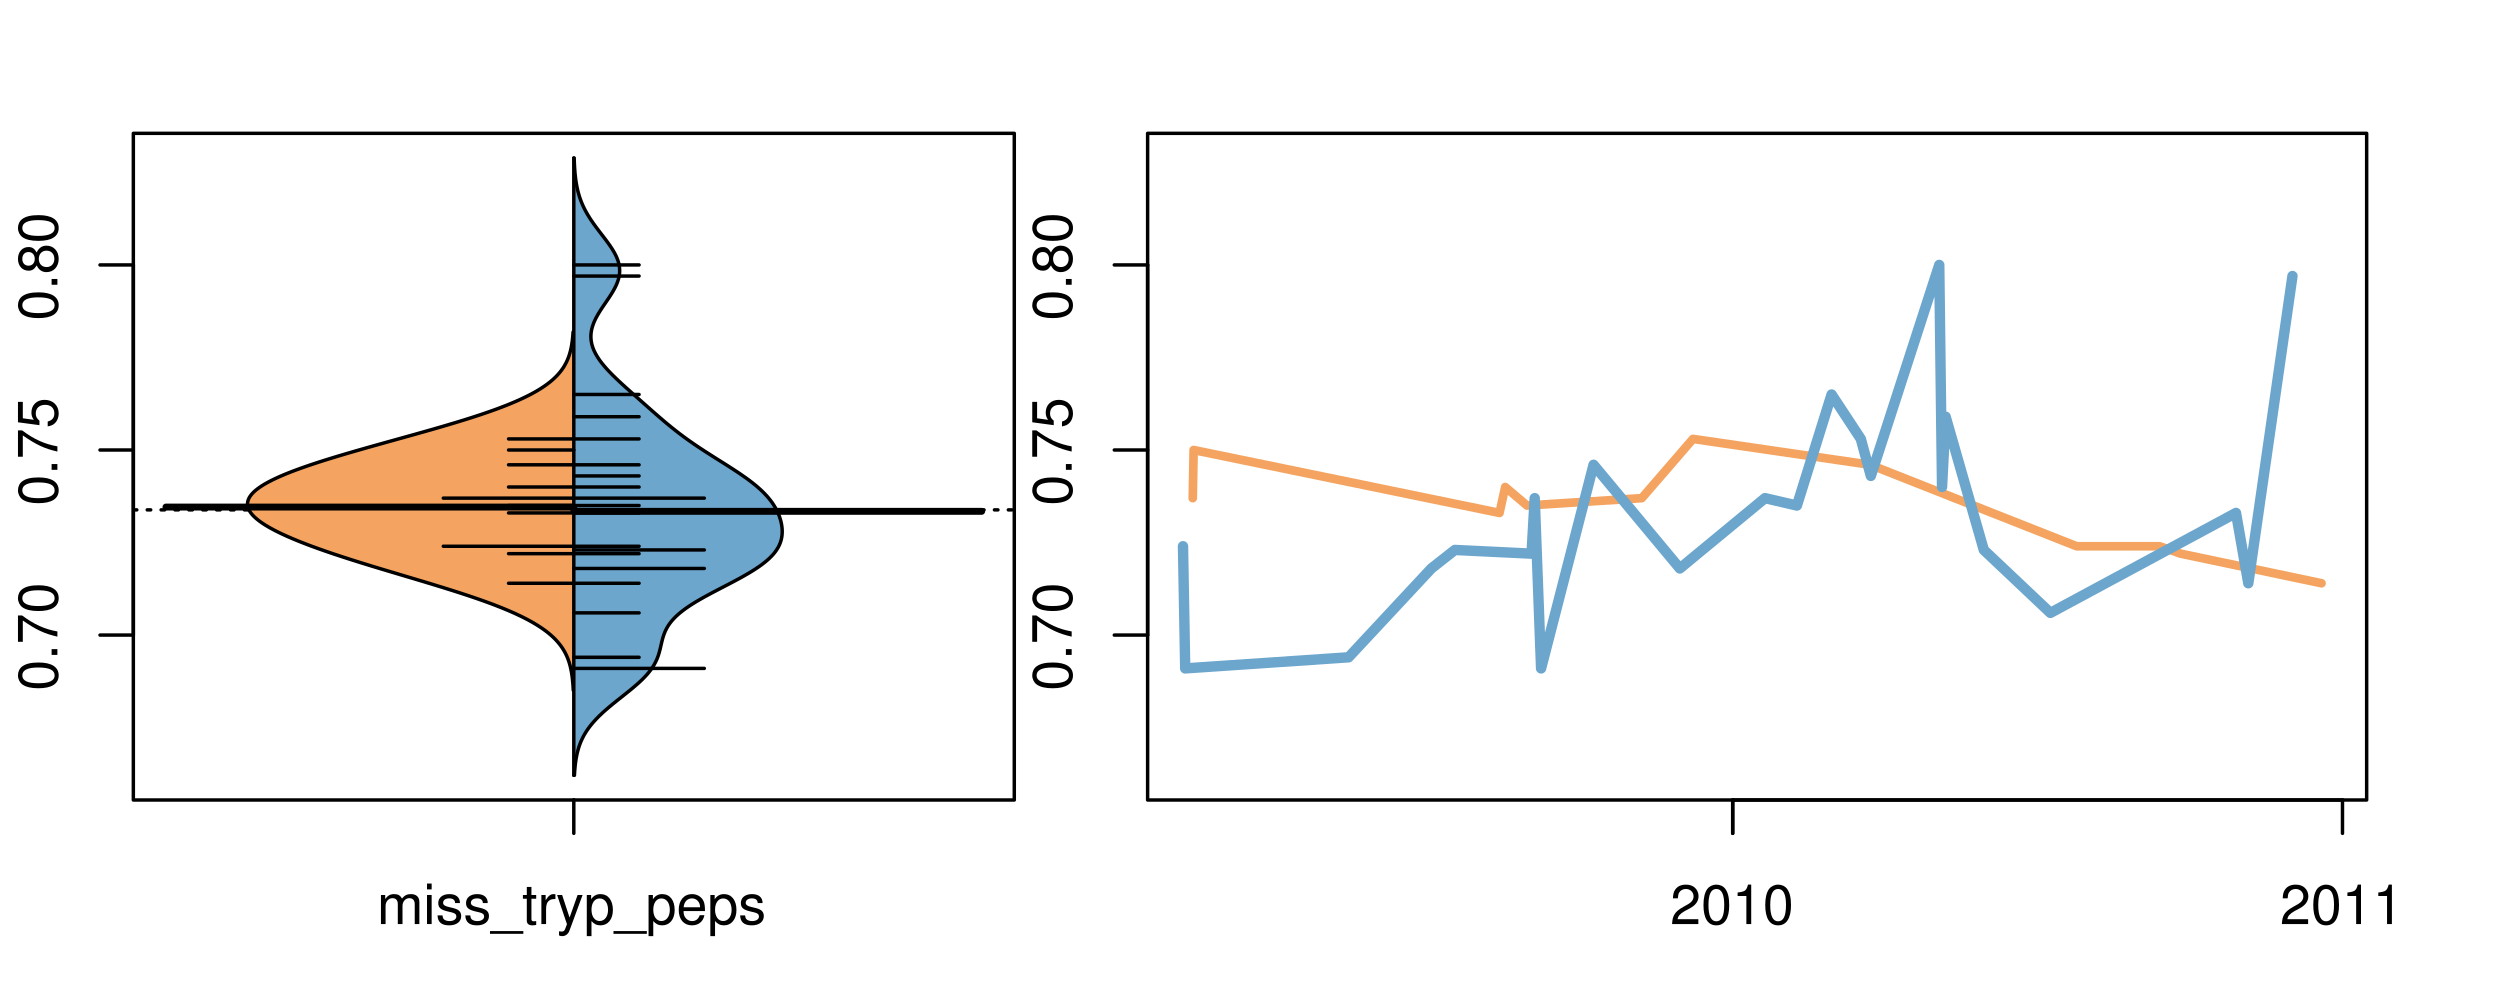 <?xml version="1.0" encoding="UTF-8"?>
<svg xmlns="http://www.w3.org/2000/svg" xmlns:xlink="http://www.w3.org/1999/xlink" width="540pt" height="216pt" viewBox="0 0 540 216" version="1.1">
<defs>
<g>
<symbol overflow="visible" id="glyph0-0">
<path style="stroke:none;" d="M -8.516 -3.297 C -8.516 -2.516 -8.156 -1.781 -7.578 -1.344 C -6.828 -0.797 -5.688 -0.516 -4.109 -0.516 C -1.25 -0.516 0.281 -1.469 0.281 -3.297 C 0.281 -5.094 -1.25 -6.078 -4.047 -6.078 C -5.703 -6.078 -6.797 -5.812 -7.578 -5.25 C -8.172 -4.812 -8.516 -4.109 -8.516 -3.297 Z M -7.578 -3.297 C -7.578 -4.438 -6.422 -5 -4.141 -5 C -1.734 -5 -0.594 -4.453 -0.594 -3.281 C -0.594 -2.156 -1.781 -1.594 -4.109 -1.594 C -6.438 -1.594 -7.578 -2.156 -7.578 -3.297 Z M -7.578 -3.297 "/>
</symbol>
<symbol overflow="visible" id="glyph0-1">
<path style="stroke:none;" d="M -1.25 -2.297 L -1.25 -1.047 L 0 -1.047 L 0 -2.297 Z M -1.25 -2.297 "/>
</symbol>
<symbol overflow="visible" id="glyph0-2">
<path style="stroke:none;" d="M -8.516 -6.234 L -8.516 -0.547 L -7.469 -0.547 L -7.469 -5.141 C -4.578 -3.125 -2.797 -2.297 0 -1.656 L 0 -2.781 C -2.719 -3.25 -5.062 -4.312 -7.625 -6.234 Z M -8.516 -6.234 "/>
</symbol>
<symbol overflow="visible" id="glyph0-3">
<path style="stroke:none;" d="M -8.516 -5.719 L -8.516 -1.312 L -3.875 -0.688 L -3.875 -1.656 C -4.469 -2.141 -4.672 -2.562 -4.672 -3.219 C -4.672 -4.359 -3.891 -5.078 -2.625 -5.078 C -1.406 -5.078 -0.656 -4.375 -0.656 -3.219 C -0.656 -2.297 -1.125 -1.734 -2.094 -1.469 L -2.094 -0.422 C -1.391 -0.562 -1.062 -0.688 -0.75 -0.938 C -0.094 -1.422 0.281 -2.281 0.281 -3.234 C 0.281 -4.953 -0.969 -6.156 -2.766 -6.156 C -4.453 -6.156 -5.609 -5.047 -5.609 -3.406 C -5.609 -2.812 -5.453 -2.328 -5.094 -1.844 L -7.469 -2.172 L -7.469 -5.719 Z M -8.516 -5.719 "/>
</symbol>
<symbol overflow="visible" id="glyph0-4">
<path style="stroke:none;" d="M -4.469 -4.688 C -5 -5.562 -5.438 -5.859 -6.234 -5.859 C -7.578 -5.859 -8.516 -4.812 -8.516 -3.297 C -8.516 -1.797 -7.578 -0.75 -6.234 -0.75 C -5.453 -0.75 -5.016 -1.031 -4.469 -1.891 C -4.016 -0.922 -3.297 -0.438 -2.359 -0.438 C -0.797 -0.438 0.281 -1.625 0.281 -3.297 C 0.281 -4.984 -0.797 -6.156 -2.359 -6.156 C -3.297 -6.156 -4.016 -5.672 -4.469 -4.688 Z M -7.578 -3.297 C -7.578 -4.203 -7.047 -4.781 -6.219 -4.781 C -5.422 -4.781 -4.891 -4.188 -4.891 -3.297 C -4.891 -2.406 -5.422 -1.828 -6.234 -1.828 C -7.047 -1.828 -7.578 -2.406 -7.578 -3.297 Z M -4.016 -3.297 C -4.016 -4.359 -3.344 -5.078 -2.344 -5.078 C -1.328 -5.078 -0.656 -4.359 -0.656 -3.281 C -0.656 -2.25 -1.344 -1.531 -2.344 -1.531 C -3.344 -1.531 -4.016 -2.25 -4.016 -3.297 Z M -4.016 -3.297 "/>
</symbol>
<symbol overflow="visible" id="glyph0-5">
<path style="stroke:none;" d="M -8.75 -5.938 L -8.75 -4.938 L -5.5 -4.938 C -6.125 -4.531 -6.469 -3.859 -6.469 -3.016 C -6.469 -1.375 -5.156 -0.312 -3.156 -0.312 C -1.031 -0.312 0.281 -1.359 0.281 -3.047 C 0.281 -3.906 -0.047 -4.516 -0.828 -5.047 L 0 -5.047 L 0 -5.938 Z M -5.531 -3.188 C -5.531 -4.266 -4.578 -4.938 -3.078 -4.938 C -1.625 -4.938 -0.656 -4.25 -0.656 -3.188 C -0.656 -2.094 -1.625 -1.359 -3.094 -1.359 C -4.562 -1.359 -5.531 -2.094 -5.531 -3.188 Z M -5.531 -3.188 "/>
</symbol>
<symbol overflow="visible" id="glyph0-6">
<path style="stroke:none;" d="M -6.281 -3.094 L -6.281 -2.047 L -7.266 -2.047 C -7.688 -2.047 -7.906 -2.297 -7.906 -2.75 C -7.906 -2.828 -7.906 -2.875 -7.891 -3.094 L -8.719 -3.094 C -8.766 -2.875 -8.781 -2.734 -8.781 -2.531 C -8.781 -1.609 -8.25 -1.062 -7.359 -1.062 L -6.281 -1.062 L -6.281 -0.219 L -5.469 -0.219 L -5.469 -1.062 L 0 -1.062 L 0 -2.047 L -5.469 -2.047 L -5.469 -3.094 Z M -6.281 -3.094 "/>
</symbol>
<symbol overflow="visible" id="glyph0-7">
<path style="stroke:none;" d="M 1.516 -6.938 L 1.516 0.266 L 2.109 0.266 L 2.109 -6.938 Z M 1.516 -6.938 "/>
</symbol>
<symbol overflow="visible" id="glyph0-8">
<path style="stroke:none;" d="M -6.469 -3.266 C -6.469 -1.5 -5.203 -0.438 -3.094 -0.438 C -0.984 -0.438 0.281 -1.484 0.281 -3.281 C 0.281 -5.047 -0.984 -6.125 -3.047 -6.125 C -5.219 -6.125 -6.469 -5.078 -6.469 -3.266 Z M -5.547 -3.281 C -5.547 -4.406 -4.625 -5.078 -3.062 -5.078 C -1.578 -5.078 -0.641 -4.375 -0.641 -3.281 C -0.641 -2.156 -1.578 -1.469 -3.094 -1.469 C -4.609 -1.469 -5.547 -2.156 -5.547 -3.281 Z M -5.547 -3.281 "/>
</symbol>
<symbol overflow="visible" id="glyph0-9">
<path style="stroke:none;" d="M -8.75 -1.828 L -8.75 -0.812 L 0 -0.812 L 0 -1.828 Z M -8.75 -1.828 "/>
</symbol>
<symbol overflow="visible" id="glyph0-10">
<path style="stroke:none;" d="M 0 -3.422 L -6.281 -5.828 L -6.281 -4.703 L -1.188 -2.922 L -6.281 -1.25 L -6.281 -0.125 L 0 -2.328 Z M 0 -3.422 "/>
</symbol>
<symbol overflow="visible" id="glyph0-11">
<path style="stroke:none;" d="M -0.594 -6.422 C -0.562 -6.312 -0.562 -6.266 -0.562 -6.203 C -0.562 -5.859 -0.75 -5.656 -1.062 -5.656 L -4.75 -5.656 C -5.875 -5.656 -6.469 -4.844 -6.469 -3.297 C -6.469 -2.391 -6.203 -1.625 -5.734 -1.219 C -5.406 -0.922 -5.047 -0.797 -4.422 -0.781 L -4.422 -1.781 C -5.203 -1.875 -5.547 -2.328 -5.547 -3.266 C -5.547 -4.156 -5.203 -4.672 -4.609 -4.672 L -4.344 -4.672 C -3.922 -4.672 -3.75 -4.422 -3.641 -3.625 C -3.469 -2.203 -3.422 -1.984 -3.266 -1.609 C -2.969 -0.875 -2.406 -0.5 -1.578 -0.5 C -0.438 -0.5 0.281 -1.297 0.281 -2.562 C 0.281 -3.359 0 -4 -0.641 -4.703 C -0.016 -4.781 0.281 -5.094 0.281 -5.734 C 0.281 -5.938 0.25 -6.094 0.172 -6.422 Z M -1.984 -4.672 C -1.641 -4.672 -1.438 -4.578 -1.156 -4.266 C -0.797 -3.859 -0.594 -3.375 -0.594 -2.781 C -0.594 -2 -0.969 -1.547 -1.609 -1.547 C -2.266 -1.547 -2.609 -1.984 -2.766 -3.062 C -2.906 -4.109 -2.953 -4.328 -3.109 -4.672 Z M -1.984 -4.672 "/>
</symbol>
<symbol overflow="visible" id="glyph0-12">
<path style="stroke:none;" d="M 0 -5.781 L -6.281 -5.781 L -6.281 -4.781 L -2.719 -4.781 C -1.438 -4.781 -0.594 -4.109 -0.594 -3.078 C -0.594 -2.281 -1.078 -1.781 -1.844 -1.781 L -6.281 -1.781 L -6.281 -0.781 L -1.438 -0.781 C -0.391 -0.781 0.281 -1.562 0.281 -2.781 C 0.281 -3.703 -0.047 -4.297 -0.875 -4.891 L 0 -4.891 Z M 0 -5.781 "/>
</symbol>
<symbol overflow="visible" id="glyph0-13">
<path style="stroke:none;" d="M -2.812 -6.156 C -3.766 -6.156 -4.344 -6.078 -4.812 -5.906 C -5.844 -5.5 -6.469 -4.531 -6.469 -3.359 C -6.469 -1.609 -5.125 -0.484 -3.062 -0.484 C -1 -0.484 0.281 -1.578 0.281 -3.344 C 0.281 -4.781 -0.547 -5.766 -1.906 -6.031 L -1.906 -5.016 C -1.078 -4.734 -0.641 -4.172 -0.641 -3.375 C -0.641 -2.734 -0.938 -2.203 -1.469 -1.859 C -1.828 -1.625 -2.188 -1.531 -2.812 -1.531 Z M -3.625 -1.547 C -4.781 -1.625 -5.547 -2.344 -5.547 -3.344 C -5.547 -4.328 -4.734 -5.094 -3.703 -5.094 C -3.672 -5.094 -3.641 -5.094 -3.625 -5.078 Z M -3.625 -1.547 "/>
</symbol>
<symbol overflow="visible" id="glyph1-0">
<path style="stroke:none;" d="M 0.844 -6.281 L 0.844 0 L 1.844 0 L 1.844 -3.953 C 1.844 -4.859 2.516 -5.594 3.328 -5.594 C 4.062 -5.594 4.484 -5.141 4.484 -4.328 L 4.484 0 L 5.5 0 L 5.5 -3.953 C 5.5 -4.859 6.156 -5.594 6.969 -5.594 C 7.703 -5.594 8.141 -5.125 8.141 -4.328 L 8.141 0 L 9.141 0 L 9.141 -4.719 C 9.141 -5.844 8.5 -6.469 7.312 -6.469 C 6.484 -6.469 5.969 -6.219 5.391 -5.516 C 5.016 -6.188 4.516 -6.469 3.703 -6.469 C 2.859 -6.469 2.297 -6.156 1.766 -5.406 L 1.766 -6.281 Z M 0.844 -6.281 "/>
</symbol>
<symbol overflow="visible" id="glyph1-1">
<path style="stroke:none;" d="M 1.797 -6.281 L 0.797 -6.281 L 0.797 0 L 1.797 0 Z M 1.797 -8.75 L 0.797 -8.75 L 0.797 -7.484 L 1.797 -7.484 Z M 1.797 -8.75 "/>
</symbol>
<symbol overflow="visible" id="glyph1-2">
<path style="stroke:none;" d="M 5.25 -4.531 C 5.25 -5.766 4.422 -6.469 2.969 -6.469 C 1.516 -6.469 0.562 -5.719 0.562 -4.547 C 0.562 -3.562 1.062 -3.094 2.562 -2.734 L 3.484 -2.516 C 4.188 -2.344 4.469 -2.094 4.469 -1.625 C 4.469 -1.047 3.875 -0.641 3 -0.641 C 2.453 -0.641 2 -0.797 1.75 -1.062 C 1.594 -1.25 1.531 -1.422 1.469 -1.875 L 0.406 -1.875 C 0.453 -0.422 1.266 0.281 2.922 0.281 C 4.5 0.281 5.516 -0.5 5.516 -1.719 C 5.516 -2.656 4.984 -3.172 3.734 -3.469 L 2.766 -3.703 C 1.953 -3.891 1.609 -4.156 1.609 -4.594 C 1.609 -5.172 2.125 -5.547 2.938 -5.547 C 3.75 -5.547 4.172 -5.203 4.203 -4.531 Z M 5.25 -4.531 "/>
</symbol>
<symbol overflow="visible" id="glyph1-3">
<path style="stroke:none;" d="M 6.938 1.516 L -0.266 1.516 L -0.266 2.109 L 6.938 2.109 Z M 6.938 1.516 "/>
</symbol>
<symbol overflow="visible" id="glyph1-4">
<path style="stroke:none;" d="M 3.047 -6.281 L 2.016 -6.281 L 2.016 -8.016 L 1.016 -8.016 L 1.016 -6.281 L 0.172 -6.281 L 0.172 -5.469 L 1.016 -5.469 L 1.016 -0.719 C 1.016 -0.078 1.453 0.281 2.234 0.281 C 2.469 0.281 2.719 0.25 3.047 0.188 L 3.047 -0.641 C 2.922 -0.609 2.766 -0.594 2.562 -0.594 C 2.141 -0.594 2.016 -0.719 2.016 -1.156 L 2.016 -5.469 L 3.047 -5.469 Z M 3.047 -6.281 "/>
</symbol>
<symbol overflow="visible" id="glyph1-5">
<path style="stroke:none;" d="M 0.828 -6.281 L 0.828 0 L 1.844 0 L 1.844 -3.266 C 1.844 -4.156 2.062 -4.75 2.547 -5.094 C 2.859 -5.328 3.156 -5.406 3.859 -5.406 L 3.859 -6.438 C 3.688 -6.453 3.594 -6.469 3.469 -6.469 C 2.812 -6.469 2.328 -6.078 1.75 -5.141 L 1.75 -6.281 Z M 0.828 -6.281 "/>
</symbol>
<symbol overflow="visible" id="glyph1-6">
<path style="stroke:none;" d="M 4.656 -6.281 L 2.922 -1.391 L 1.312 -6.281 L 0.234 -6.281 L 2.359 0.031 L 1.984 1.016 C 1.828 1.469 1.594 1.625 1.172 1.625 C 1.031 1.625 0.859 1.609 0.641 1.562 L 0.641 2.453 C 0.859 2.562 1.062 2.609 1.312 2.609 C 1.641 2.609 1.984 2.516 2.25 2.312 C 2.562 2.094 2.75 1.828 2.938 1.312 L 5.734 -6.281 Z M 4.656 -6.281 "/>
</symbol>
<symbol overflow="visible" id="glyph1-7">
<path style="stroke:none;" d="M 0.641 2.609 L 1.656 2.609 L 1.656 -0.656 C 2.188 -0.016 2.766 0.281 3.594 0.281 C 5.203 0.281 6.281 -1.031 6.281 -3.031 C 6.281 -5.141 5.25 -6.469 3.578 -6.469 C 2.719 -6.469 2.047 -6.078 1.578 -5.344 L 1.578 -6.281 L 0.641 -6.281 Z M 3.406 -5.531 C 4.516 -5.531 5.234 -4.562 5.234 -3.062 C 5.234 -1.625 4.5 -0.656 3.406 -0.656 C 2.359 -0.656 1.656 -1.625 1.656 -3.094 C 1.656 -4.578 2.359 -5.531 3.406 -5.531 Z M 3.406 -5.531 "/>
</symbol>
<symbol overflow="visible" id="glyph1-8">
<path style="stroke:none;" d="M 6.156 -2.812 C 6.156 -3.766 6.078 -4.344 5.906 -4.812 C 5.5 -5.844 4.531 -6.469 3.359 -6.469 C 1.609 -6.469 0.484 -5.125 0.484 -3.062 C 0.484 -1 1.578 0.281 3.344 0.281 C 4.781 0.281 5.766 -0.547 6.031 -1.906 L 5.016 -1.906 C 4.734 -1.078 4.172 -0.641 3.375 -0.641 C 2.734 -0.641 2.203 -0.938 1.859 -1.469 C 1.625 -1.828 1.531 -2.188 1.531 -2.812 Z M 1.547 -3.625 C 1.625 -4.781 2.344 -5.547 3.344 -5.547 C 4.328 -5.547 5.094 -4.734 5.094 -3.703 C 5.094 -3.672 5.094 -3.641 5.078 -3.625 Z M 1.547 -3.625 "/>
</symbol>
<symbol overflow="visible" id="glyph1-9">
<path style="stroke:none;" d="M 6.078 -1.047 L 1.594 -1.047 C 1.703 -1.734 2.094 -2.188 3.125 -2.797 L 4.328 -3.438 C 5.516 -4.094 6.125 -4.969 6.125 -6.016 C 6.125 -6.719 5.844 -7.375 5.344 -7.844 C 4.844 -8.297 4.219 -8.516 3.406 -8.516 C 2.328 -8.516 1.531 -8.125 1.062 -7.406 C 0.75 -6.953 0.625 -6.422 0.594 -5.562 L 1.656 -5.562 C 1.688 -6.125 1.766 -6.484 1.906 -6.75 C 2.188 -7.266 2.734 -7.578 3.375 -7.578 C 4.328 -7.578 5.047 -6.906 5.047 -5.984 C 5.047 -5.312 4.656 -4.734 3.906 -4.312 L 2.797 -3.688 C 1.016 -2.672 0.5 -1.875 0.406 0 L 6.078 0 Z M 6.078 -1.047 "/>
</symbol>
<symbol overflow="visible" id="glyph1-10">
<path style="stroke:none;" d="M 3.297 -8.516 C 2.516 -8.516 1.781 -8.156 1.344 -7.578 C 0.797 -6.828 0.516 -5.688 0.516 -4.109 C 0.516 -1.25 1.469 0.281 3.297 0.281 C 5.094 0.281 6.078 -1.25 6.078 -4.047 C 6.078 -5.703 5.812 -6.797 5.25 -7.578 C 4.812 -8.172 4.109 -8.516 3.297 -8.516 Z M 3.297 -7.578 C 4.438 -7.578 5 -6.422 5 -4.141 C 5 -1.734 4.453 -0.594 3.281 -0.594 C 2.156 -0.594 1.594 -1.781 1.594 -4.109 C 1.594 -6.438 2.156 -7.578 3.297 -7.578 Z M 3.297 -7.578 "/>
</symbol>
<symbol overflow="visible" id="glyph1-11">
<path style="stroke:none;" d="M 3.109 -6.062 L 3.109 0 L 4.156 0 L 4.156 -8.516 L 3.469 -8.516 C 3.094 -7.203 2.859 -7.016 1.219 -6.812 L 1.219 -6.062 Z M 3.109 -6.062 "/>
</symbol>
</g>
<clipPath id="clip1">
  <path d="M 28.801 28.801 L 220.086 28.801 L 220.086 173.801 L 28.801 173.801 Z M 28.801 28.801 "/>
</clipPath>
<clipPath id="clip2">
  <path d="M 247.887 28.801 L 512.199 28.801 L 512.199 173.801 L 247.887 173.801 Z M 247.887 28.801 "/>
</clipPath>
<clipPath id="clip3">
  <path d="M 233.484 14.398 L 526.598 14.398 L 526.598 188.199 L 233.484 188.199 Z M 233.484 14.398 "/>
</clipPath>
<clipPath id="clip4">
  <path d="M 247.887 28.801 L 512.199 28.801 L 512.199 173.801 L 247.887 173.801 Z M 247.887 28.801 "/>
</clipPath>
</defs>
<g id="surface801">
<path style="fill:none;stroke-width:0.75;stroke-linecap:round;stroke-linejoin:round;stroke:rgb(0%,0%,0%);stroke-opacity:1;stroke-miterlimit:10;" d="M 28.801 172.801 L 219.086 172.801 L 219.086 28.801 L 28.801 28.801 L 28.801 172.801 "/>
<path style="fill:none;stroke-width:0.75;stroke-linecap:round;stroke-linejoin:round;stroke:rgb(0%,0%,0%);stroke-opacity:1;stroke-miterlimit:10;" d="M 28.801 137.18 L 28.801 57.227 "/>
<path style="fill:none;stroke-width:0.75;stroke-linecap:round;stroke-linejoin:round;stroke:rgb(0%,0%,0%);stroke-opacity:1;stroke-miterlimit:10;" d="M 28.801 137.18 L 21.602 137.18 "/>
<path style="fill:none;stroke-width:0.75;stroke-linecap:round;stroke-linejoin:round;stroke:rgb(0%,0%,0%);stroke-opacity:1;stroke-miterlimit:10;" d="M 28.801 97.203 L 21.602 97.203 "/>
<path style="fill:none;stroke-width:0.75;stroke-linecap:round;stroke-linejoin:round;stroke:rgb(0%,0%,0%);stroke-opacity:1;stroke-miterlimit:10;" d="M 28.801 57.227 L 21.602 57.227 "/>
<g style="fill:rgb(0%,0%,0%);fill-opacity:1;">
  <use xlink:href="#glyph0-0" x="12.396" y="149.18"/>
  <use xlink:href="#glyph0-1" x="12.396" y="142.508"/>
  <use xlink:href="#glyph0-2" x="12.396" y="139.172"/>
  <use xlink:href="#glyph0-0" x="12.396" y="132.5"/>
</g>
<g style="fill:rgb(0%,0%,0%);fill-opacity:1;">
  <use xlink:href="#glyph0-0" x="12.396" y="109.203"/>
  <use xlink:href="#glyph0-1" x="12.396" y="102.531"/>
  <use xlink:href="#glyph0-2" x="12.396" y="99.195"/>
  <use xlink:href="#glyph0-3" x="12.396" y="92.523"/>
</g>
<g style="fill:rgb(0%,0%,0%);fill-opacity:1;">
  <use xlink:href="#glyph0-0" x="12.396" y="69.227"/>
  <use xlink:href="#glyph0-1" x="12.396" y="62.555"/>
  <use xlink:href="#glyph0-4" x="12.396" y="59.219"/>
  <use xlink:href="#glyph0-0" x="12.396" y="52.547"/>
</g>
<path style="fill:none;stroke-width:0.75;stroke-linecap:round;stroke-linejoin:round;stroke:rgb(0%,0%,0%);stroke-opacity:1;stroke-miterlimit:10;" d="M 123.941 172.801 L 123.941 172.801 "/>
<path style="fill:none;stroke-width:0.75;stroke-linecap:round;stroke-linejoin:round;stroke:rgb(0%,0%,0%);stroke-opacity:1;stroke-miterlimit:10;" d="M 123.941 172.801 L 123.941 180 "/>
<g style="fill:rgb(0%,0%,0%);fill-opacity:1;">
  <use xlink:href="#glyph1-0" x="81.441" y="199.596"/>
  <use xlink:href="#glyph1-1" x="91.438" y="199.596"/>
  <use xlink:href="#glyph1-2" x="94.102" y="199.596"/>
  <use xlink:href="#glyph1-2" x="100.102" y="199.596"/>
  <use xlink:href="#glyph1-3" x="106.102" y="199.596"/>
  <use xlink:href="#glyph1-4" x="112.773" y="199.596"/>
  <use xlink:href="#glyph1-5" x="116.109" y="199.596"/>
  <use xlink:href="#glyph1-6" x="120.105" y="199.596"/>
  <use xlink:href="#glyph1-7" x="126.105" y="199.596"/>
  <use xlink:href="#glyph1-3" x="132.777" y="199.596"/>
  <use xlink:href="#glyph1-7" x="139.449" y="199.596"/>
  <use xlink:href="#glyph1-8" x="146.121" y="199.596"/>
  <use xlink:href="#glyph1-7" x="152.793" y="199.596"/>
  <use xlink:href="#glyph1-2" x="159.465" y="199.596"/>
</g>
<g clip-path="url(#clip1)" clip-rule="nonzero">
<path style="fill:none;stroke-width:0.75;stroke-linecap:round;stroke-linejoin:round;stroke:rgb(0%,0%,0%);stroke-opacity:1;stroke-dasharray:0.75,2.25;stroke-miterlimit:10;" d="M 28.801 110.133 L 219.086 110.133 "/>
<path style=" stroke:none;fill-rule:nonzero;fill:rgb(95.686%,64.314%,37.647%);fill-opacity:1;" d="M 123.941 71.711 L 123.785 71.711 L 123.762 72.016 L 123.754 72.164 L 123.742 72.316 L 123.727 72.469 L 123.715 72.621 L 123.699 72.77 L 123.688 72.922 L 123.656 73.227 L 123.637 73.375 L 123.621 73.527 L 123.582 73.832 L 123.559 73.98 L 123.539 74.133 L 123.516 74.285 L 123.488 74.438 L 123.465 74.586 L 123.41 74.891 L 123.379 75.043 L 123.352 75.195 L 123.316 75.344 L 123.285 75.496 L 123.246 75.648 L 123.211 75.801 L 123.172 75.949 L 123.133 76.102 L 123.047 76.406 L 123 76.555 L 122.949 76.707 L 122.902 76.859 L 122.848 77.012 L 122.793 77.16 L 122.738 77.312 L 122.676 77.465 L 122.617 77.617 L 122.551 77.766 L 122.484 77.918 L 122.344 78.223 L 122.266 78.371 L 122.188 78.523 L 122.023 78.828 L 121.938 78.98 L 121.844 79.129 L 121.75 79.281 L 121.652 79.434 L 121.551 79.586 L 121.445 79.734 L 121.34 79.887 L 121.227 80.039 L 121.109 80.191 L 120.992 80.34 L 120.867 80.492 L 120.738 80.645 L 120.605 80.797 L 120.469 80.945 L 120.328 81.098 L 120.184 81.25 L 120.035 81.402 L 119.879 81.551 L 119.723 81.703 L 119.387 82.008 L 119.215 82.156 L 119.035 82.309 L 118.852 82.461 L 118.66 82.613 L 118.469 82.762 L 118.266 82.914 L 118.066 83.066 L 117.637 83.371 L 117.414 83.52 L 117.188 83.672 L 116.957 83.824 L 116.719 83.977 L 116.477 84.125 L 115.969 84.43 L 115.707 84.582 L 115.441 84.73 L 115.168 84.883 L 114.887 85.035 L 114.602 85.188 L 114.309 85.336 L 114.016 85.488 L 113.711 85.641 L 113.402 85.793 L 113.086 85.941 L 112.766 86.094 L 112.438 86.246 L 112.102 86.398 L 111.762 86.547 L 111.418 86.699 L 111.066 86.852 L 110.707 87.004 L 110.348 87.152 L 109.977 87.305 L 109.602 87.457 L 109.219 87.609 L 108.832 87.762 L 108.441 87.91 L 108.043 88.062 L 107.641 88.215 L 107.23 88.367 L 106.816 88.516 L 106.395 88.668 L 105.969 88.82 L 105.539 88.973 L 105.102 89.121 L 104.66 89.273 L 104.215 89.426 L 103.766 89.578 L 103.309 89.727 L 102.848 89.879 L 102.383 90.031 L 101.914 90.184 L 101.441 90.332 L 100.48 90.637 L 99.992 90.789 L 99.504 90.938 L 98.512 91.242 L 98.008 91.395 L 97.504 91.543 L 96.996 91.695 L 96.484 91.848 L 95.453 92.152 L 94.934 92.301 L 93.887 92.605 L 93.359 92.758 L 92.828 92.906 L 91.766 93.211 L 91.23 93.363 L 90.691 93.512 L 90.156 93.664 L 89.617 93.816 L 89.074 93.969 L 88.535 94.117 L 86.906 94.574 L 86.359 94.723 L 85.273 95.027 L 84.727 95.18 L 84.184 95.328 L 82.555 95.785 L 82.016 95.934 L 81.473 96.086 L 80.395 96.391 L 79.859 96.543 L 79.324 96.691 L 78.789 96.844 L 78.258 96.996 L 77.73 97.148 L 77.203 97.297 L 76.676 97.449 L 76.152 97.602 L 75.633 97.754 L 75.117 97.902 L 74.602 98.055 L 74.09 98.207 L 73.582 98.359 L 73.074 98.508 L 72.074 98.812 L 71.582 98.965 L 71.09 99.113 L 70.121 99.418 L 69.645 99.57 L 69.172 99.719 L 68.703 99.871 L 68.238 100.023 L 67.777 100.176 L 67.324 100.324 L 66.875 100.477 L 65.992 100.781 L 65.562 100.934 L 65.133 101.082 L 64.711 101.234 L 64.297 101.387 L 63.887 101.539 L 63.484 101.688 L 63.086 101.84 L 62.312 102.145 L 61.938 102.293 L 61.566 102.445 L 61.203 102.598 L 60.848 102.75 L 60.496 102.898 L 60.16 103.051 L 59.82 103.203 L 59.496 103.355 L 59.18 103.504 L 58.867 103.656 L 58.566 103.809 L 58.27 103.961 L 57.984 104.109 L 57.703 104.262 L 57.434 104.414 L 57.168 104.566 L 56.918 104.719 L 56.672 104.867 L 56.438 105.02 L 56.207 105.172 L 55.988 105.324 L 55.781 105.473 L 55.574 105.625 L 55.199 105.93 L 55.027 106.078 L 54.863 106.23 L 54.707 106.383 L 54.559 106.535 L 54.422 106.684 L 54.293 106.836 L 54.172 106.988 L 54.066 107.141 L 53.961 107.289 L 53.871 107.441 L 53.789 107.594 L 53.715 107.746 L 53.652 107.895 L 53.598 108.047 L 53.555 108.199 L 53.516 108.352 L 53.492 108.5 L 53.473 108.652 L 53.465 108.805 L 53.469 108.957 L 53.477 109.109 L 53.496 109.258 L 53.523 109.41 L 53.562 109.562 L 53.605 109.715 L 53.664 109.863 L 53.727 110.016 L 53.801 110.168 L 53.879 110.32 L 53.969 110.469 L 54.066 110.621 L 54.172 110.773 L 54.289 110.926 L 54.41 111.074 L 54.543 111.227 L 54.684 111.379 L 54.832 111.531 L 54.988 111.68 L 55.148 111.832 L 55.32 111.984 L 55.5 112.137 L 55.688 112.285 L 55.879 112.438 L 56.082 112.59 L 56.289 112.742 L 56.504 112.891 L 56.727 113.043 L 56.957 113.195 L 57.195 113.348 L 57.438 113.5 L 57.691 113.648 L 57.945 113.801 L 58.211 113.953 L 58.48 114.105 L 58.758 114.254 L 59.039 114.406 L 59.328 114.559 L 59.621 114.711 L 59.922 114.859 L 60.539 115.164 L 60.859 115.316 L 61.184 115.465 L 61.848 115.77 L 62.188 115.922 L 62.535 116.07 L 62.887 116.223 L 63.242 116.375 L 63.602 116.527 L 63.969 116.676 L 64.34 116.828 L 65.098 117.133 L 65.484 117.281 L 66.266 117.586 L 67.07 117.891 L 67.48 118.039 L 67.891 118.191 L 68.727 118.496 L 69.152 118.645 L 70.012 118.949 L 70.449 119.102 L 70.887 119.25 L 71.777 119.555 L 72.227 119.707 L 72.68 119.855 L 73.137 120.008 L 74.059 120.312 L 74.527 120.461 L 74.996 120.613 L 75.941 120.918 L 76.418 121.066 L 76.898 121.219 L 77.867 121.523 L 78.352 121.672 L 78.844 121.824 L 79.332 121.977 L 79.828 122.129 L 80.32 122.281 L 80.816 122.43 L 82.316 122.887 L 82.816 123.035 L 83.824 123.34 L 84.332 123.492 L 84.836 123.641 L 85.852 123.945 L 86.355 124.098 L 86.863 124.246 L 88.387 124.703 L 88.895 124.852 L 89.402 125.004 L 90.41 125.309 L 90.918 125.457 L 91.418 125.609 L 91.922 125.762 L 92.422 125.914 L 92.922 126.062 L 93.422 126.215 L 93.918 126.367 L 94.902 126.672 L 95.395 126.82 L 96.371 127.125 L 96.852 127.277 L 97.332 127.426 L 97.812 127.578 L 98.758 127.883 L 99.227 128.031 L 99.695 128.184 L 100.617 128.488 L 101.07 128.637 L 101.523 128.789 L 101.973 128.941 L 102.418 129.094 L 102.855 129.242 L 103.293 129.395 L 103.727 129.547 L 104.152 129.699 L 104.578 129.848 L 104.996 130 L 105.41 130.152 L 105.82 130.305 L 106.227 130.453 L 106.625 130.605 L 107.414 130.91 L 107.797 131.062 L 108.18 131.211 L 108.555 131.363 L 108.926 131.516 L 109.289 131.668 L 109.648 131.816 L 110.004 131.969 L 110.355 132.121 L 110.699 132.273 L 111.039 132.422 L 111.371 132.574 L 111.699 132.727 L 112.023 132.879 L 112.34 133.027 L 112.652 133.18 L 112.961 133.332 L 113.258 133.484 L 113.559 133.633 L 113.844 133.785 L 114.133 133.938 L 114.41 134.09 L 114.684 134.238 L 114.953 134.391 L 115.215 134.543 L 115.473 134.695 L 115.727 134.848 L 115.977 134.996 L 116.453 135.301 L 116.684 135.453 L 116.91 135.602 L 117.133 135.754 L 117.348 135.906 L 117.559 136.059 L 117.766 136.207 L 117.969 136.359 L 118.164 136.512 L 118.355 136.664 L 118.543 136.812 L 118.902 137.117 L 119.074 137.27 L 119.242 137.418 L 119.406 137.57 L 119.566 137.723 L 119.723 137.875 L 119.871 138.023 L 120.02 138.176 L 120.301 138.48 L 120.434 138.629 L 120.566 138.781 L 120.816 139.086 L 120.934 139.238 L 121.051 139.387 L 121.27 139.691 L 121.375 139.844 L 121.477 139.992 L 121.574 140.145 L 121.762 140.449 L 121.852 140.598 L 121.938 140.75 L 122.102 141.055 L 122.176 141.203 L 122.324 141.508 L 122.395 141.66 L 122.461 141.809 L 122.648 142.266 L 122.703 142.414 L 122.762 142.566 L 122.812 142.719 L 122.867 142.871 L 122.914 143.02 L 123.008 143.324 L 123.094 143.629 L 123.133 143.777 L 123.172 143.93 L 123.207 144.082 L 123.246 144.234 L 123.277 144.383 L 123.312 144.535 L 123.34 144.688 L 123.371 144.84 L 123.398 144.988 L 123.453 145.293 L 123.477 145.445 L 123.504 145.594 L 123.523 145.746 L 123.547 145.898 L 123.566 146.051 L 123.586 146.199 L 123.625 146.504 L 123.641 146.656 L 123.656 146.805 L 123.688 147.109 L 123.699 147.262 L 123.715 147.41 L 123.762 148.02 L 123.773 148.168 L 123.789 148.473 L 123.801 148.625 L 123.809 148.773 L 123.824 149.078 L 123.941 149.078 Z M 123.941 71.711 "/>
<path style="fill:none;stroke-width:0.75;stroke-linecap:round;stroke-linejoin:round;stroke:rgb(0%,0%,0%);stroke-opacity:1;stroke-miterlimit:10;" d="M 123.941 71.711 L 123.785 71.711 L 123.762 72.016 L 123.754 72.164 L 123.742 72.316 L 123.727 72.469 L 123.715 72.621 L 123.699 72.77 L 123.688 72.922 L 123.656 73.227 L 123.637 73.375 L 123.621 73.527 L 123.582 73.832 L 123.559 73.98 L 123.539 74.133 L 123.516 74.285 L 123.488 74.438 L 123.465 74.586 L 123.41 74.891 L 123.379 75.043 L 123.352 75.195 L 123.316 75.344 L 123.285 75.496 L 123.246 75.648 L 123.211 75.801 L 123.172 75.949 L 123.133 76.102 L 123.047 76.406 L 123 76.555 L 122.949 76.707 L 122.902 76.859 L 122.848 77.012 L 122.793 77.16 L 122.738 77.312 L 122.676 77.465 L 122.617 77.617 L 122.551 77.766 L 122.484 77.918 L 122.344 78.223 L 122.266 78.371 L 122.188 78.523 L 122.023 78.828 L 121.938 78.98 L 121.844 79.129 L 121.75 79.281 L 121.652 79.434 L 121.551 79.586 L 121.445 79.734 L 121.34 79.887 L 121.227 80.039 L 121.109 80.191 L 120.992 80.34 L 120.867 80.492 L 120.738 80.645 L 120.605 80.797 L 120.469 80.945 L 120.328 81.098 L 120.184 81.25 L 120.035 81.402 L 119.879 81.551 L 119.723 81.703 L 119.387 82.008 L 119.215 82.156 L 119.035 82.309 L 118.852 82.461 L 118.66 82.613 L 118.469 82.762 L 118.266 82.914 L 118.066 83.066 L 117.637 83.371 L 117.414 83.52 L 117.188 83.672 L 116.957 83.824 L 116.719 83.977 L 116.477 84.125 L 115.969 84.43 L 115.707 84.582 L 115.441 84.73 L 115.168 84.883 L 114.887 85.035 L 114.602 85.188 L 114.309 85.336 L 114.016 85.488 L 113.711 85.641 L 113.402 85.793 L 113.086 85.941 L 112.766 86.094 L 112.438 86.246 L 112.102 86.398 L 111.762 86.547 L 111.418 86.699 L 111.066 86.852 L 110.707 87.004 L 110.348 87.152 L 109.977 87.305 L 109.602 87.457 L 109.219 87.609 L 108.832 87.762 L 108.441 87.91 L 108.043 88.062 L 107.641 88.215 L 107.23 88.367 L 106.816 88.516 L 106.395 88.668 L 105.969 88.82 L 105.539 88.973 L 105.102 89.121 L 104.66 89.273 L 104.215 89.426 L 103.766 89.578 L 103.309 89.727 L 102.848 89.879 L 102.383 90.031 L 101.914 90.184 L 101.441 90.332 L 100.48 90.637 L 99.992 90.789 L 99.504 90.938 L 98.512 91.242 L 98.008 91.395 L 97.504 91.543 L 96.996 91.695 L 96.484 91.848 L 95.453 92.152 L 94.934 92.301 L 93.887 92.605 L 93.359 92.758 L 92.828 92.906 L 91.766 93.211 L 91.23 93.363 L 90.691 93.512 L 90.156 93.664 L 89.617 93.816 L 89.074 93.969 L 88.535 94.117 L 86.906 94.574 L 86.359 94.723 L 85.273 95.027 L 84.727 95.18 L 84.184 95.328 L 82.555 95.785 L 82.016 95.934 L 81.473 96.086 L 80.395 96.391 L 79.859 96.543 L 79.324 96.691 L 78.789 96.844 L 78.258 96.996 L 77.73 97.148 L 77.203 97.297 L 76.676 97.449 L 76.152 97.602 L 75.633 97.754 L 75.117 97.902 L 74.602 98.055 L 74.09 98.207 L 73.582 98.359 L 73.074 98.508 L 72.074 98.812 L 71.582 98.965 L 71.09 99.113 L 70.121 99.418 L 69.645 99.57 L 69.172 99.719 L 68.703 99.871 L 68.238 100.023 L 67.777 100.176 L 67.324 100.324 L 66.875 100.477 L 65.992 100.781 L 65.562 100.934 L 65.133 101.082 L 64.711 101.234 L 64.297 101.387 L 63.887 101.539 L 63.484 101.688 L 63.086 101.84 L 62.312 102.145 L 61.938 102.293 L 61.566 102.445 L 61.203 102.598 L 60.848 102.75 L 60.496 102.898 L 60.16 103.051 L 59.82 103.203 L 59.496 103.355 L 59.18 103.504 L 58.867 103.656 L 58.566 103.809 L 58.27 103.961 L 57.984 104.109 L 57.703 104.262 L 57.434 104.414 L 57.168 104.566 L 56.918 104.719 L 56.672 104.867 L 56.438 105.02 L 56.207 105.172 L 55.988 105.324 L 55.781 105.473 L 55.574 105.625 L 55.199 105.93 L 55.027 106.078 L 54.863 106.23 L 54.707 106.383 L 54.559 106.535 L 54.422 106.684 L 54.293 106.836 L 54.172 106.988 L 54.066 107.141 L 53.961 107.289 L 53.871 107.441 L 53.789 107.594 L 53.715 107.746 L 53.652 107.895 L 53.598 108.047 L 53.555 108.199 L 53.516 108.352 L 53.492 108.5 L 53.473 108.652 L 53.465 108.805 L 53.469 108.957 L 53.477 109.109 L 53.496 109.258 L 53.523 109.41 L 53.562 109.562 L 53.605 109.715 L 53.664 109.863 L 53.727 110.016 L 53.801 110.168 L 53.879 110.32 L 53.969 110.469 L 54.066 110.621 L 54.172 110.773 L 54.289 110.926 L 54.41 111.074 L 54.543 111.227 L 54.684 111.379 L 54.832 111.531 L 54.988 111.68 L 55.148 111.832 L 55.32 111.984 L 55.5 112.137 L 55.688 112.285 L 55.879 112.438 L 56.082 112.59 L 56.289 112.742 L 56.504 112.891 L 56.727 113.043 L 56.957 113.195 L 57.195 113.348 L 57.438 113.5 L 57.691 113.648 L 57.945 113.801 L 58.211 113.953 L 58.48 114.105 L 58.758 114.254 L 59.039 114.406 L 59.328 114.559 L 59.621 114.711 L 59.922 114.859 L 60.539 115.164 L 60.859 115.316 L 61.184 115.465 L 61.848 115.77 L 62.188 115.922 L 62.535 116.07 L 62.887 116.223 L 63.242 116.375 L 63.602 116.527 L 63.969 116.676 L 64.34 116.828 L 65.098 117.133 L 65.484 117.281 L 66.266 117.586 L 67.07 117.891 L 67.48 118.039 L 67.891 118.191 L 68.727 118.496 L 69.152 118.645 L 70.012 118.949 L 70.449 119.102 L 70.887 119.25 L 71.777 119.555 L 72.227 119.707 L 72.68 119.855 L 73.137 120.008 L 74.059 120.312 L 74.527 120.461 L 74.996 120.613 L 75.941 120.918 L 76.418 121.066 L 76.898 121.219 L 77.867 121.523 L 78.352 121.672 L 78.844 121.824 L 79.332 121.977 L 79.828 122.129 L 80.32 122.281 L 80.816 122.43 L 82.316 122.887 L 82.816 123.035 L 83.824 123.34 L 84.332 123.492 L 84.836 123.641 L 85.852 123.945 L 86.355 124.098 L 86.863 124.246 L 88.387 124.703 L 88.895 124.852 L 89.402 125.004 L 90.41 125.309 L 90.918 125.457 L 91.418 125.609 L 91.922 125.762 L 92.422 125.914 L 92.922 126.062 L 93.422 126.215 L 93.918 126.367 L 94.902 126.672 L 95.395 126.82 L 96.371 127.125 L 96.852 127.277 L 97.332 127.426 L 97.812 127.578 L 98.758 127.883 L 99.227 128.031 L 99.695 128.184 L 100.617 128.488 L 101.07 128.637 L 101.523 128.789 L 101.973 128.941 L 102.418 129.094 L 102.855 129.242 L 103.293 129.395 L 103.727 129.547 L 104.152 129.699 L 104.578 129.848 L 104.996 130 L 105.41 130.152 L 105.82 130.305 L 106.227 130.453 L 106.625 130.605 L 107.414 130.91 L 107.797 131.062 L 108.18 131.211 L 108.555 131.363 L 108.926 131.516 L 109.289 131.668 L 109.648 131.816 L 110.004 131.969 L 110.355 132.121 L 110.699 132.273 L 111.039 132.422 L 111.371 132.574 L 111.699 132.727 L 112.023 132.879 L 112.34 133.027 L 112.652 133.18 L 112.961 133.332 L 113.258 133.484 L 113.559 133.633 L 113.844 133.785 L 114.133 133.938 L 114.41 134.09 L 114.684 134.238 L 114.953 134.391 L 115.215 134.543 L 115.473 134.695 L 115.727 134.848 L 115.977 134.996 L 116.453 135.301 L 116.684 135.453 L 116.91 135.602 L 117.133 135.754 L 117.348 135.906 L 117.559 136.059 L 117.766 136.207 L 117.969 136.359 L 118.164 136.512 L 118.355 136.664 L 118.543 136.812 L 118.902 137.117 L 119.074 137.27 L 119.242 137.418 L 119.406 137.57 L 119.566 137.723 L 119.723 137.875 L 119.871 138.023 L 120.02 138.176 L 120.301 138.48 L 120.434 138.629 L 120.566 138.781 L 120.816 139.086 L 120.934 139.238 L 121.051 139.387 L 121.27 139.691 L 121.375 139.844 L 121.477 139.992 L 121.574 140.145 L 121.762 140.449 L 121.852 140.598 L 121.938 140.75 L 122.102 141.055 L 122.176 141.203 L 122.324 141.508 L 122.395 141.66 L 122.461 141.809 L 122.648 142.266 L 122.703 142.414 L 122.762 142.566 L 122.812 142.719 L 122.867 142.871 L 122.914 143.02 L 123.008 143.324 L 123.094 143.629 L 123.133 143.777 L 123.172 143.93 L 123.207 144.082 L 123.246 144.234 L 123.277 144.383 L 123.312 144.535 L 123.34 144.688 L 123.371 144.84 L 123.398 144.988 L 123.453 145.293 L 123.477 145.445 L 123.504 145.594 L 123.523 145.746 L 123.547 145.898 L 123.566 146.051 L 123.586 146.199 L 123.625 146.504 L 123.641 146.656 L 123.656 146.805 L 123.688 147.109 L 123.699 147.262 L 123.715 147.41 L 123.762 148.02 L 123.773 148.168 L 123.789 148.473 L 123.801 148.625 L 123.809 148.773 L 123.824 149.078 L 123.941 149.078 "/>
<path style=" stroke:none;fill-rule:nonzero;fill:rgb(42.353%,65.098%,80.392%);fill-opacity:1;" d="M 123.941 167.465 L 124.078 167.465 L 124.09 167.207 L 124.105 166.945 L 124.164 166.16 L 124.188 165.902 L 124.211 165.641 L 124.266 165.117 L 124.297 164.855 L 124.332 164.598 L 124.367 164.336 L 124.41 164.074 L 124.449 163.812 L 124.496 163.555 L 124.547 163.293 L 124.656 162.77 L 124.719 162.508 L 124.785 162.25 L 124.855 161.988 L 124.93 161.727 L 125.008 161.465 L 125.094 161.203 L 125.184 160.945 L 125.281 160.684 L 125.383 160.422 L 125.488 160.16 L 125.605 159.898 L 125.723 159.641 L 125.852 159.379 L 125.984 159.117 L 126.125 158.855 L 126.273 158.594 L 126.43 158.336 L 126.594 158.074 L 126.762 157.812 L 126.941 157.551 L 127.125 157.289 L 127.32 157.031 L 127.52 156.77 L 127.73 156.508 L 127.945 156.246 L 128.172 155.984 L 128.402 155.727 L 128.645 155.465 L 128.891 155.203 L 129.145 154.941 L 129.406 154.68 L 129.676 154.422 L 129.953 154.16 L 130.234 153.898 L 130.523 153.637 L 130.816 153.375 L 131.117 153.117 L 131.422 152.855 L 131.73 152.594 L 132.363 152.07 L 132.684 151.812 L 133.332 151.289 L 133.988 150.766 L 134.316 150.508 L 135.301 149.723 L 135.625 149.461 L 135.949 149.203 L 136.582 148.68 L 136.895 148.418 L 137.199 148.156 L 137.5 147.898 L 137.793 147.637 L 138.082 147.375 L 138.363 147.113 L 138.637 146.852 L 138.898 146.594 L 139.156 146.332 L 139.406 146.07 L 139.645 145.809 L 139.871 145.551 L 140.094 145.289 L 140.301 145.027 L 140.504 144.766 L 140.695 144.504 L 140.875 144.246 L 141.043 143.984 L 141.207 143.723 L 141.355 143.461 L 141.496 143.199 L 141.633 142.941 L 141.754 142.68 L 141.871 142.418 L 141.98 142.156 L 142.078 141.895 L 142.172 141.637 L 142.258 141.375 L 142.34 141.113 L 142.414 140.852 L 142.484 140.59 L 142.551 140.332 L 142.617 140.07 L 142.676 139.809 L 142.738 139.547 L 142.797 139.285 L 142.859 139.027 L 142.918 138.766 L 143.117 137.98 L 143.191 137.723 L 143.273 137.461 L 143.359 137.199 L 143.453 136.938 L 143.555 136.676 L 143.66 136.418 L 143.781 136.156 L 143.91 135.895 L 144.051 135.633 L 144.199 135.371 L 144.363 135.113 L 144.539 134.852 L 144.727 134.59 L 144.93 134.328 L 145.145 134.066 L 145.371 133.809 L 145.617 133.547 L 145.871 133.285 L 146.141 133.023 L 146.43 132.762 L 146.734 132.504 L 147.047 132.242 L 147.379 131.98 L 147.723 131.719 L 148.078 131.457 L 148.449 131.199 L 148.836 130.938 L 149.234 130.676 L 149.641 130.414 L 150.066 130.152 L 150.496 129.895 L 150.938 129.633 L 151.395 129.371 L 151.855 129.109 L 152.324 128.848 L 152.801 128.59 L 153.285 128.328 L 153.773 128.066 L 154.266 127.805 L 154.766 127.547 L 155.766 127.023 L 156.27 126.762 L 156.77 126.5 L 157.273 126.242 L 158.266 125.719 L 158.758 125.457 L 159.246 125.195 L 159.727 124.938 L 160.199 124.676 L 160.664 124.414 L 161.125 124.152 L 161.574 123.891 L 162.012 123.633 L 162.438 123.371 L 162.855 123.109 L 163.258 122.848 L 163.648 122.586 L 164.031 122.328 L 164.395 122.066 L 164.742 121.805 L 165.082 121.543 L 165.402 121.281 L 165.711 121.023 L 166.004 120.762 L 166.285 120.5 L 166.543 120.238 L 166.793 119.977 L 167.027 119.719 L 167.246 119.457 L 167.449 119.195 L 167.641 118.934 L 167.812 118.672 L 167.977 118.414 L 168.125 118.152 L 168.258 117.891 L 168.379 117.629 L 168.488 117.367 L 168.582 117.109 L 168.664 116.848 L 168.742 116.586 L 168.801 116.324 L 168.852 116.062 L 168.891 115.805 L 168.922 115.543 L 168.941 115.281 L 168.953 115.02 L 168.957 114.758 L 168.949 114.5 L 168.938 114.238 L 168.914 113.977 L 168.883 113.715 L 168.844 113.453 L 168.801 113.195 L 168.746 112.934 L 168.688 112.672 L 168.621 112.41 L 168.543 112.148 L 168.461 111.891 L 168.375 111.629 L 168.277 111.367 L 168.176 111.105 L 168.066 110.844 L 167.949 110.586 L 167.824 110.324 L 167.691 110.062 L 167.551 109.801 L 167.402 109.543 L 167.246 109.281 L 167.082 109.02 L 166.906 108.758 L 166.727 108.496 L 166.535 108.238 L 166.336 107.977 L 166.125 107.715 L 165.91 107.453 L 165.684 107.191 L 165.445 106.934 L 165.203 106.672 L 164.945 106.41 L 164.68 106.148 L 164.41 105.887 L 164.125 105.629 L 163.832 105.367 L 163.531 105.105 L 163.223 104.844 L 162.902 104.582 L 162.578 104.324 L 162.242 104.062 L 161.898 103.801 L 161.547 103.539 L 161.188 103.277 L 160.82 103.02 L 160.449 102.758 L 160.074 102.496 L 159.688 102.234 L 159.297 101.973 L 158.906 101.715 L 158.508 101.453 L 158.105 101.191 L 157.699 100.93 L 157.289 100.668 L 156.879 100.41 L 156.469 100.148 L 155.641 99.625 L 155.223 99.363 L 154.809 99.105 L 154.395 98.844 L 153.984 98.582 L 153.57 98.32 L 153.16 98.059 L 152.754 97.801 L 152.348 97.539 L 151.945 97.277 L 151.547 97.016 L 151.152 96.754 L 150.762 96.496 L 149.988 95.973 L 149.609 95.711 L 149.234 95.449 L 148.863 95.191 L 148.496 94.93 L 147.777 94.406 L 147.426 94.145 L 147.078 93.887 L 146.73 93.625 L 146.391 93.363 L 146.055 93.102 L 145.723 92.84 L 145.395 92.582 L 145.07 92.32 L 144.43 91.797 L 144.113 91.539 L 143.801 91.277 L 143.184 90.754 L 142.879 90.492 L 142.574 90.234 L 141.672 89.449 L 141.375 89.188 L 141.078 88.93 L 140.484 88.406 L 140.191 88.145 L 139.895 87.883 L 139.602 87.625 L 139.305 87.363 L 139.012 87.102 L 138.715 86.84 L 138.422 86.578 L 138.129 86.32 L 137.832 86.059 L 137.539 85.797 L 137.242 85.535 L 136.949 85.273 L 136.656 85.016 L 135.777 84.23 L 135.488 83.969 L 135.195 83.711 L 134.91 83.449 L 134.621 83.188 L 134.336 82.926 L 134.055 82.664 L 133.773 82.406 L 133.219 81.883 L 132.68 81.359 L 132.414 81.102 L 132.152 80.84 L 131.898 80.578 L 131.398 80.055 L 131.16 79.797 L 130.926 79.535 L 130.695 79.273 L 130.473 79.012 L 130.258 78.75 L 130.047 78.492 L 129.844 78.23 L 129.648 77.969 L 129.461 77.707 L 129.281 77.445 L 129.113 77.188 L 128.949 76.926 L 128.797 76.664 L 128.652 76.402 L 128.516 76.141 L 128.387 75.883 L 128.27 75.621 L 128.164 75.359 L 128.062 75.098 L 127.977 74.836 L 127.898 74.578 L 127.828 74.316 L 127.773 74.055 L 127.727 73.793 L 127.684 73.531 L 127.66 73.273 L 127.645 73.012 L 127.633 72.75 L 127.637 72.488 L 127.652 72.23 L 127.672 71.969 L 127.707 71.707 L 127.75 71.445 L 127.801 71.184 L 127.863 70.926 L 127.934 70.664 L 128.012 70.402 L 128.102 70.141 L 128.199 69.879 L 128.301 69.621 L 128.414 69.359 L 128.535 69.098 L 128.66 68.836 L 128.793 68.574 L 128.938 68.316 L 129.082 68.055 L 129.234 67.793 L 129.391 67.531 L 129.551 67.27 L 129.715 67.012 L 130.23 66.227 L 130.406 65.965 L 130.586 65.707 L 130.762 65.445 L 131.121 64.922 L 131.297 64.66 L 131.473 64.402 L 131.816 63.879 L 131.984 63.617 L 132.145 63.355 L 132.305 63.098 L 132.457 62.836 L 132.605 62.574 L 132.746 62.312 L 132.883 62.051 L 133.008 61.793 L 133.129 61.531 L 133.242 61.27 L 133.344 61.008 L 133.438 60.746 L 133.523 60.488 L 133.602 60.227 L 133.668 59.965 L 133.723 59.703 L 133.77 59.441 L 133.805 59.184 L 133.828 58.922 L 133.844 58.66 L 133.844 58.398 L 133.836 58.137 L 133.82 57.879 L 133.789 57.617 L 133.746 57.355 L 133.695 57.094 L 133.633 56.832 L 133.562 56.574 L 133.48 56.312 L 133.391 56.051 L 133.285 55.789 L 133.176 55.527 L 133.059 55.27 L 132.93 55.008 L 132.793 54.746 L 132.652 54.484 L 132.5 54.227 L 132.344 53.965 L 132.18 53.703 L 132.008 53.441 L 131.832 53.18 L 131.656 52.922 L 131.281 52.398 L 130.898 51.875 L 130.699 51.617 L 130.504 51.355 L 130.305 51.094 L 130.102 50.832 L 129.902 50.57 L 129.703 50.312 L 129.105 49.527 L 128.91 49.266 L 128.715 49.008 L 128.523 48.746 L 128.148 48.223 L 127.969 47.961 L 127.789 47.703 L 127.613 47.441 L 127.441 47.18 L 127.113 46.656 L 126.957 46.398 L 126.805 46.137 L 126.656 45.875 L 126.512 45.613 L 126.371 45.352 L 126.238 45.094 L 126.109 44.832 L 125.984 44.57 L 125.867 44.309 L 125.754 44.047 L 125.645 43.789 L 125.539 43.527 L 125.344 43.004 L 125.254 42.742 L 125.168 42.484 L 125.086 42.223 L 124.938 41.699 L 124.867 41.438 L 124.801 41.18 L 124.684 40.656 L 124.629 40.395 L 124.578 40.133 L 124.527 39.875 L 124.441 39.352 L 124.363 38.828 L 124.332 38.57 L 124.297 38.309 L 124.215 37.523 L 124.191 37.266 L 124.133 36.48 L 124.113 36.223 L 124.098 35.961 L 124.086 35.699 L 124.07 35.438 L 124.059 35.176 L 124.047 34.918 L 124.039 34.656 L 124.027 34.395 L 124.02 34.133 L 123.941 34.133 Z M 123.941 167.465 "/>
<path style="fill:none;stroke-width:0.75;stroke-linecap:round;stroke-linejoin:round;stroke:rgb(0%,0%,0%);stroke-opacity:1;stroke-miterlimit:10;" d="M 123.941 167.465 L 124.078 167.465 L 124.09 167.207 L 124.105 166.945 L 124.164 166.16 L 124.188 165.902 L 124.211 165.641 L 124.266 165.117 L 124.297 164.855 L 124.332 164.598 L 124.367 164.336 L 124.41 164.074 L 124.449 163.812 L 124.496 163.555 L 124.547 163.293 L 124.656 162.77 L 124.719 162.508 L 124.785 162.25 L 124.855 161.988 L 124.93 161.727 L 125.008 161.465 L 125.094 161.203 L 125.184 160.945 L 125.281 160.684 L 125.383 160.422 L 125.488 160.16 L 125.605 159.898 L 125.723 159.641 L 125.852 159.379 L 125.984 159.117 L 126.125 158.855 L 126.273 158.594 L 126.43 158.336 L 126.594 158.074 L 126.762 157.812 L 126.941 157.551 L 127.125 157.289 L 127.32 157.031 L 127.52 156.77 L 127.73 156.508 L 127.945 156.246 L 128.172 155.984 L 128.402 155.727 L 128.645 155.465 L 128.891 155.203 L 129.145 154.941 L 129.406 154.68 L 129.676 154.422 L 129.953 154.16 L 130.234 153.898 L 130.523 153.637 L 130.816 153.375 L 131.117 153.117 L 131.422 152.855 L 131.73 152.594 L 132.363 152.07 L 132.684 151.812 L 133.332 151.289 L 133.988 150.766 L 134.316 150.508 L 135.301 149.723 L 135.625 149.461 L 135.949 149.203 L 136.582 148.68 L 136.895 148.418 L 137.199 148.156 L 137.5 147.898 L 137.793 147.637 L 138.082 147.375 L 138.363 147.113 L 138.637 146.852 L 138.898 146.594 L 139.156 146.332 L 139.406 146.07 L 139.645 145.809 L 139.871 145.551 L 140.094 145.289 L 140.301 145.027 L 140.504 144.766 L 140.695 144.504 L 140.875 144.246 L 141.043 143.984 L 141.207 143.723 L 141.355 143.461 L 141.496 143.199 L 141.633 142.941 L 141.754 142.68 L 141.871 142.418 L 141.98 142.156 L 142.078 141.895 L 142.172 141.637 L 142.258 141.375 L 142.34 141.113 L 142.414 140.852 L 142.484 140.59 L 142.551 140.332 L 142.617 140.07 L 142.676 139.809 L 142.738 139.547 L 142.797 139.285 L 142.859 139.027 L 142.918 138.766 L 143.117 137.98 L 143.191 137.723 L 143.273 137.461 L 143.359 137.199 L 143.453 136.938 L 143.555 136.676 L 143.66 136.418 L 143.781 136.156 L 143.91 135.895 L 144.051 135.633 L 144.199 135.371 L 144.363 135.113 L 144.539 134.852 L 144.727 134.59 L 144.93 134.328 L 145.145 134.066 L 145.371 133.809 L 145.617 133.547 L 145.871 133.285 L 146.141 133.023 L 146.43 132.762 L 146.734 132.504 L 147.047 132.242 L 147.379 131.98 L 147.723 131.719 L 148.078 131.457 L 148.449 131.199 L 148.836 130.938 L 149.234 130.676 L 149.641 130.414 L 150.066 130.152 L 150.496 129.895 L 150.938 129.633 L 151.395 129.371 L 151.855 129.109 L 152.324 128.848 L 152.801 128.59 L 153.285 128.328 L 153.773 128.066 L 154.266 127.805 L 154.766 127.547 L 155.766 127.023 L 156.27 126.762 L 156.77 126.5 L 157.273 126.242 L 158.266 125.719 L 158.758 125.457 L 159.246 125.195 L 159.727 124.938 L 160.199 124.676 L 160.664 124.414 L 161.125 124.152 L 161.574 123.891 L 162.012 123.633 L 162.438 123.371 L 162.855 123.109 L 163.258 122.848 L 163.648 122.586 L 164.031 122.328 L 164.395 122.066 L 164.742 121.805 L 165.082 121.543 L 165.402 121.281 L 165.711 121.023 L 166.004 120.762 L 166.285 120.5 L 166.543 120.238 L 166.793 119.977 L 167.027 119.719 L 167.246 119.457 L 167.449 119.195 L 167.641 118.934 L 167.812 118.672 L 167.977 118.414 L 168.125 118.152 L 168.258 117.891 L 168.379 117.629 L 168.488 117.367 L 168.582 117.109 L 168.664 116.848 L 168.742 116.586 L 168.801 116.324 L 168.852 116.062 L 168.891 115.805 L 168.922 115.543 L 168.941 115.281 L 168.953 115.02 L 168.957 114.758 L 168.949 114.5 L 168.938 114.238 L 168.914 113.977 L 168.883 113.715 L 168.844 113.453 L 168.801 113.195 L 168.746 112.934 L 168.688 112.672 L 168.621 112.41 L 168.543 112.148 L 168.461 111.891 L 168.375 111.629 L 168.277 111.367 L 168.176 111.105 L 168.066 110.844 L 167.949 110.586 L 167.824 110.324 L 167.691 110.062 L 167.551 109.801 L 167.402 109.543 L 167.246 109.281 L 167.082 109.02 L 166.906 108.758 L 166.727 108.496 L 166.535 108.238 L 166.336 107.977 L 166.125 107.715 L 165.91 107.453 L 165.684 107.191 L 165.445 106.934 L 165.203 106.672 L 164.945 106.41 L 164.68 106.148 L 164.41 105.887 L 164.125 105.629 L 163.832 105.367 L 163.531 105.105 L 163.223 104.844 L 162.902 104.582 L 162.578 104.324 L 162.242 104.062 L 161.898 103.801 L 161.547 103.539 L 161.188 103.277 L 160.82 103.02 L 160.449 102.758 L 160.074 102.496 L 159.688 102.234 L 159.297 101.973 L 158.906 101.715 L 158.508 101.453 L 158.105 101.191 L 157.699 100.93 L 157.289 100.668 L 156.879 100.41 L 156.469 100.148 L 155.641 99.625 L 155.223 99.363 L 154.809 99.105 L 154.395 98.844 L 153.984 98.582 L 153.57 98.32 L 153.16 98.059 L 152.754 97.801 L 152.348 97.539 L 151.945 97.277 L 151.547 97.016 L 151.152 96.754 L 150.762 96.496 L 149.988 95.973 L 149.609 95.711 L 149.234 95.449 L 148.863 95.191 L 148.496 94.93 L 147.777 94.406 L 147.426 94.145 L 147.078 93.887 L 146.73 93.625 L 146.391 93.363 L 146.055 93.102 L 145.723 92.84 L 145.395 92.582 L 145.07 92.32 L 144.43 91.797 L 144.113 91.539 L 143.801 91.277 L 143.184 90.754 L 142.879 90.492 L 142.574 90.234 L 141.672 89.449 L 141.375 89.188 L 141.078 88.93 L 140.484 88.406 L 140.191 88.145 L 139.895 87.883 L 139.602 87.625 L 139.305 87.363 L 139.012 87.102 L 138.715 86.84 L 138.422 86.578 L 138.129 86.32 L 137.832 86.059 L 137.539 85.797 L 137.242 85.535 L 136.949 85.273 L 136.656 85.016 L 135.777 84.23 L 135.488 83.969 L 135.195 83.711 L 134.91 83.449 L 134.621 83.188 L 134.336 82.926 L 134.055 82.664 L 133.773 82.406 L 133.219 81.883 L 132.68 81.359 L 132.414 81.102 L 132.152 80.84 L 131.898 80.578 L 131.398 80.055 L 131.16 79.797 L 130.926 79.535 L 130.695 79.273 L 130.473 79.012 L 130.258 78.75 L 130.047 78.492 L 129.844 78.23 L 129.648 77.969 L 129.461 77.707 L 129.281 77.445 L 129.113 77.188 L 128.949 76.926 L 128.797 76.664 L 128.652 76.402 L 128.516 76.141 L 128.387 75.883 L 128.27 75.621 L 128.164 75.359 L 128.062 75.098 L 127.977 74.836 L 127.898 74.578 L 127.828 74.316 L 127.773 74.055 L 127.727 73.793 L 127.684 73.531 L 127.66 73.273 L 127.645 73.012 L 127.633 72.75 L 127.637 72.488 L 127.652 72.23 L 127.672 71.969 L 127.707 71.707 L 127.75 71.445 L 127.801 71.184 L 127.863 70.926 L 127.934 70.664 L 128.012 70.402 L 128.102 70.141 L 128.199 69.879 L 128.301 69.621 L 128.414 69.359 L 128.535 69.098 L 128.66 68.836 L 128.793 68.574 L 128.938 68.316 L 129.082 68.055 L 129.234 67.793 L 129.391 67.531 L 129.551 67.27 L 129.715 67.012 L 130.23 66.227 L 130.406 65.965 L 130.586 65.707 L 130.762 65.445 L 131.121 64.922 L 131.297 64.66 L 131.473 64.402 L 131.816 63.879 L 131.984 63.617 L 132.145 63.355 L 132.305 63.098 L 132.457 62.836 L 132.605 62.574 L 132.746 62.312 L 132.883 62.051 L 133.008 61.793 L 133.129 61.531 L 133.242 61.27 L 133.344 61.008 L 133.438 60.746 L 133.523 60.488 L 133.602 60.227 L 133.668 59.965 L 133.723 59.703 L 133.77 59.441 L 133.805 59.184 L 133.828 58.922 L 133.844 58.66 L 133.844 58.398 L 133.836 58.137 L 133.82 57.879 L 133.789 57.617 L 133.746 57.355 L 133.695 57.094 L 133.633 56.832 L 133.562 56.574 L 133.48 56.312 L 133.391 56.051 L 133.285 55.789 L 133.176 55.527 L 133.059 55.27 L 132.93 55.008 L 132.793 54.746 L 132.652 54.484 L 132.5 54.227 L 132.344 53.965 L 132.18 53.703 L 132.008 53.441 L 131.832 53.18 L 131.656 52.922 L 131.281 52.398 L 130.898 51.875 L 130.699 51.617 L 130.504 51.355 L 130.305 51.094 L 130.102 50.832 L 129.902 50.57 L 129.703 50.312 L 129.105 49.527 L 128.91 49.266 L 128.715 49.008 L 128.523 48.746 L 128.148 48.223 L 127.969 47.961 L 127.789 47.703 L 127.613 47.441 L 127.441 47.18 L 127.113 46.656 L 126.957 46.398 L 126.805 46.137 L 126.656 45.875 L 126.512 45.613 L 126.371 45.352 L 126.238 45.094 L 126.109 44.832 L 125.984 44.57 L 125.867 44.309 L 125.754 44.047 L 125.645 43.789 L 125.539 43.527 L 125.344 43.004 L 125.254 42.742 L 125.168 42.484 L 125.086 42.223 L 124.938 41.699 L 124.867 41.438 L 124.801 41.18 L 124.684 40.656 L 124.629 40.395 L 124.578 40.133 L 124.527 39.875 L 124.441 39.352 L 124.363 38.828 L 124.332 38.57 L 124.297 38.309 L 124.215 37.523 L 124.191 37.266 L 124.133 36.48 L 124.113 36.223 L 124.098 35.961 L 124.086 35.699 L 124.07 35.438 L 124.059 35.176 L 124.047 34.918 L 124.039 34.656 L 124.027 34.395 L 124.02 34.133 L 123.941 34.133 "/>
<path style="fill:none;stroke-width:1.5;stroke-linecap:round;stroke-linejoin:round;stroke:rgb(0%,0%,0%);stroke-opacity:1;stroke-miterlimit:10;" d="M 35.848 109.527 L 123.941 109.527 "/>
<path style="fill:none;stroke-width:1.5;stroke-linecap:round;stroke-linejoin:round;stroke:rgb(0%,0%,0%);stroke-opacity:1;stroke-miterlimit:10;" d="M 123.941 110.445 L 212.039 110.445 "/>
<path style="fill:none;stroke-width:0.75;stroke-linecap:round;stroke-linejoin:round;stroke:rgb(0%,0%,0%);stroke-opacity:1;stroke-miterlimit:10;" d="M 109.848 125.984 L 123.941 125.984 "/>
<path style="fill:none;stroke-width:0.75;stroke-linecap:round;stroke-linejoin:round;stroke:rgb(0%,0%,0%);stroke-opacity:1;stroke-miterlimit:10;" d="M 109.848 119.59 L 123.941 119.59 "/>
<path style="fill:none;stroke-width:0.75;stroke-linecap:round;stroke-linejoin:round;stroke:rgb(0%,0%,0%);stroke-opacity:1;stroke-miterlimit:10;" d="M 95.754 117.988 L 123.941 117.988 "/>
<path style="fill:none;stroke-width:0.75;stroke-linecap:round;stroke-linejoin:round;stroke:rgb(0%,0%,0%);stroke-opacity:1;stroke-miterlimit:10;" d="M 109.848 110.793 L 123.941 110.793 "/>
<path style="fill:none;stroke-width:0.75;stroke-linecap:round;stroke-linejoin:round;stroke:rgb(0%,0%,0%);stroke-opacity:1;stroke-miterlimit:10;" d="M 109.848 109.195 L 123.941 109.195 "/>
<path style="fill:none;stroke-width:0.75;stroke-linecap:round;stroke-linejoin:round;stroke:rgb(0%,0%,0%);stroke-opacity:1;stroke-miterlimit:10;" d="M 95.754 107.598 L 123.941 107.598 "/>
<path style="fill:none;stroke-width:0.75;stroke-linecap:round;stroke-linejoin:round;stroke:rgb(0%,0%,0%);stroke-opacity:1;stroke-miterlimit:10;" d="M 109.848 105.199 L 123.941 105.199 "/>
<path style="fill:none;stroke-width:0.75;stroke-linecap:round;stroke-linejoin:round;stroke:rgb(0%,0%,0%);stroke-opacity:1;stroke-miterlimit:10;" d="M 109.848 100.398 L 123.941 100.398 "/>
<path style="fill:none;stroke-width:0.75;stroke-linecap:round;stroke-linejoin:round;stroke:rgb(0%,0%,0%);stroke-opacity:1;stroke-miterlimit:10;" d="M 109.848 97.203 L 123.941 97.203 "/>
<path style="fill:none;stroke-width:0.75;stroke-linecap:round;stroke-linejoin:round;stroke:rgb(0%,0%,0%);stroke-opacity:1;stroke-miterlimit:10;" d="M 109.848 94.805 L 123.941 94.805 "/>
<path style="fill:none;stroke-width:0.75;stroke-linecap:round;stroke-linejoin:round;stroke:rgb(0%,0%,0%);stroke-opacity:1;stroke-miterlimit:10;" d="M 123.941 144.375 L 152.133 144.375 "/>
<path style="fill:none;stroke-width:0.75;stroke-linecap:round;stroke-linejoin:round;stroke:rgb(0%,0%,0%);stroke-opacity:1;stroke-miterlimit:10;" d="M 123.941 141.977 L 138.039 141.977 "/>
<path style="fill:none;stroke-width:0.75;stroke-linecap:round;stroke-linejoin:round;stroke:rgb(0%,0%,0%);stroke-opacity:1;stroke-miterlimit:10;" d="M 123.941 132.383 L 138.039 132.383 "/>
<path style="fill:none;stroke-width:0.75;stroke-linecap:round;stroke-linejoin:round;stroke:rgb(0%,0%,0%);stroke-opacity:1;stroke-miterlimit:10;" d="M 123.941 125.984 L 138.039 125.984 "/>
<path style="fill:none;stroke-width:0.75;stroke-linecap:round;stroke-linejoin:round;stroke:rgb(0%,0%,0%);stroke-opacity:1;stroke-miterlimit:10;" d="M 123.941 122.785 L 152.133 122.785 "/>
<path style="fill:none;stroke-width:0.75;stroke-linecap:round;stroke-linejoin:round;stroke:rgb(0%,0%,0%);stroke-opacity:1;stroke-miterlimit:10;" d="M 123.941 119.59 L 138.039 119.59 "/>
<path style="fill:none;stroke-width:0.75;stroke-linecap:round;stroke-linejoin:round;stroke:rgb(0%,0%,0%);stroke-opacity:1;stroke-miterlimit:10;" d="M 123.941 118.789 L 152.133 118.789 "/>
<path style="fill:none;stroke-width:0.75;stroke-linecap:round;stroke-linejoin:round;stroke:rgb(0%,0%,0%);stroke-opacity:1;stroke-miterlimit:10;" d="M 123.941 117.988 L 138.039 117.988 "/>
<path style="fill:none;stroke-width:0.75;stroke-linecap:round;stroke-linejoin:round;stroke:rgb(0%,0%,0%);stroke-opacity:1;stroke-miterlimit:10;" d="M 123.941 110.793 L 138.039 110.793 "/>
<path style="fill:none;stroke-width:0.75;stroke-linecap:round;stroke-linejoin:round;stroke:rgb(0%,0%,0%);stroke-opacity:1;stroke-miterlimit:10;" d="M 123.941 109.195 L 138.039 109.195 "/>
<path style="fill:none;stroke-width:0.75;stroke-linecap:round;stroke-linejoin:round;stroke:rgb(0%,0%,0%);stroke-opacity:1;stroke-miterlimit:10;" d="M 123.941 107.598 L 152.133 107.598 "/>
<path style="fill:none;stroke-width:0.75;stroke-linecap:round;stroke-linejoin:round;stroke:rgb(0%,0%,0%);stroke-opacity:1;stroke-miterlimit:10;" d="M 123.941 105.199 L 138.039 105.199 "/>
<path style="fill:none;stroke-width:0.75;stroke-linecap:round;stroke-linejoin:round;stroke:rgb(0%,0%,0%);stroke-opacity:1;stroke-miterlimit:10;" d="M 123.941 102.797 L 138.039 102.797 "/>
<path style="fill:none;stroke-width:0.75;stroke-linecap:round;stroke-linejoin:round;stroke:rgb(0%,0%,0%);stroke-opacity:1;stroke-miterlimit:10;" d="M 123.941 100.398 L 138.039 100.398 "/>
<path style="fill:none;stroke-width:0.75;stroke-linecap:round;stroke-linejoin:round;stroke:rgb(0%,0%,0%);stroke-opacity:1;stroke-miterlimit:10;" d="M 123.941 94.805 L 138.039 94.805 "/>
<path style="fill:none;stroke-width:0.75;stroke-linecap:round;stroke-linejoin:round;stroke:rgb(0%,0%,0%);stroke-opacity:1;stroke-miterlimit:10;" d="M 123.941 90.008 L 138.039 90.008 "/>
<path style="fill:none;stroke-width:0.75;stroke-linecap:round;stroke-linejoin:round;stroke:rgb(0%,0%,0%);stroke-opacity:1;stroke-miterlimit:10;" d="M 123.941 85.211 L 138.039 85.211 "/>
<path style="fill:none;stroke-width:0.75;stroke-linecap:round;stroke-linejoin:round;stroke:rgb(0%,0%,0%);stroke-opacity:1;stroke-miterlimit:10;" d="M 123.941 59.625 L 138.039 59.625 "/>
<path style="fill:none;stroke-width:0.75;stroke-linecap:round;stroke-linejoin:round;stroke:rgb(0%,0%,0%);stroke-opacity:1;stroke-miterlimit:10;" d="M 123.941 57.227 L 138.039 57.227 "/>
<path style="fill:none;stroke-width:0.75;stroke-linecap:round;stroke-linejoin:round;stroke:rgb(0%,0%,0%);stroke-opacity:1;stroke-miterlimit:10;" d="M 123.941 167.465 L 123.941 34.133 "/>
</g>
<g clip-path="url(#clip2)" clip-rule="nonzero">
<path style="fill:none;stroke-width:1.875;stroke-linecap:round;stroke-linejoin:round;stroke:rgb(95.686%,64.314%,37.647%);stroke-opacity:1;stroke-miterlimit:10;" d="M 257.637 107.598 L 257.824 97.203 L 323.895 110.793 L 325.121 105.199 L 329.84 109.195 L 354.625 107.598 L 365.684 94.805 L 403.98 100.398 L 448.543 117.988 L 466.465 117.988 L 471.012 119.59 L 501.449 125.984 "/>
</g>
<path style="fill:none;stroke-width:0.75;stroke-linecap:round;stroke-linejoin:round;stroke:rgb(0%,0%,0%);stroke-opacity:1;stroke-miterlimit:10;" d="M 374.262 172.801 L 505.977 172.801 "/>
<path style="fill:none;stroke-width:0.75;stroke-linecap:round;stroke-linejoin:round;stroke:rgb(0%,0%,0%);stroke-opacity:1;stroke-miterlimit:10;" d="M 374.262 172.801 L 374.262 180 "/>
<path style="fill:none;stroke-width:0.75;stroke-linecap:round;stroke-linejoin:round;stroke:rgb(0%,0%,0%);stroke-opacity:1;stroke-miterlimit:10;" d="M 374.262 172.801 L 374.262 180 "/>
<path style="fill:none;stroke-width:0.75;stroke-linecap:round;stroke-linejoin:round;stroke:rgb(0%,0%,0%);stroke-opacity:1;stroke-miterlimit:10;" d="M 505.977 172.801 L 505.977 180 "/>
<g style="fill:rgb(0%,0%,0%);fill-opacity:1;">
  <use xlink:href="#glyph1-9" x="360.762" y="199.596"/>
  <use xlink:href="#glyph1-10" x="367.434" y="199.596"/>
  <use xlink:href="#glyph1-11" x="374.105" y="199.596"/>
  <use xlink:href="#glyph1-10" x="380.777" y="199.596"/>
</g>
<g style="fill:rgb(0%,0%,0%);fill-opacity:1;">
  <use xlink:href="#glyph1-9" x="492.477" y="199.596"/>
  <use xlink:href="#glyph1-10" x="499.148" y="199.596"/>
  <use xlink:href="#glyph1-11" x="505.82" y="199.596"/>
  <use xlink:href="#glyph1-11" x="512.492" y="199.596"/>
</g>
<path style="fill:none;stroke-width:0.75;stroke-linecap:round;stroke-linejoin:round;stroke:rgb(0%,0%,0%);stroke-opacity:1;stroke-miterlimit:10;" d="M 247.887 137.18 L 247.887 57.227 "/>
<path style="fill:none;stroke-width:0.75;stroke-linecap:round;stroke-linejoin:round;stroke:rgb(0%,0%,0%);stroke-opacity:1;stroke-miterlimit:10;" d="M 247.887 137.18 L 240.688 137.18 "/>
<path style="fill:none;stroke-width:0.75;stroke-linecap:round;stroke-linejoin:round;stroke:rgb(0%,0%,0%);stroke-opacity:1;stroke-miterlimit:10;" d="M 247.887 97.203 L 240.688 97.203 "/>
<path style="fill:none;stroke-width:0.75;stroke-linecap:round;stroke-linejoin:round;stroke:rgb(0%,0%,0%);stroke-opacity:1;stroke-miterlimit:10;" d="M 247.887 57.227 L 240.688 57.227 "/>
<g style="fill:rgb(0%,0%,0%);fill-opacity:1;">
  <use xlink:href="#glyph0-0" x="231.482" y="149.18"/>
  <use xlink:href="#glyph0-1" x="231.482" y="142.508"/>
  <use xlink:href="#glyph0-2" x="231.482" y="139.172"/>
  <use xlink:href="#glyph0-0" x="231.482" y="132.5"/>
</g>
<g style="fill:rgb(0%,0%,0%);fill-opacity:1;">
  <use xlink:href="#glyph0-0" x="231.482" y="109.203"/>
  <use xlink:href="#glyph0-1" x="231.482" y="102.531"/>
  <use xlink:href="#glyph0-2" x="231.482" y="99.195"/>
  <use xlink:href="#glyph0-3" x="231.482" y="92.523"/>
</g>
<g style="fill:rgb(0%,0%,0%);fill-opacity:1;">
  <use xlink:href="#glyph0-0" x="231.482" y="69.227"/>
  <use xlink:href="#glyph0-1" x="231.482" y="62.555"/>
  <use xlink:href="#glyph0-4" x="231.482" y="59.219"/>
  <use xlink:href="#glyph0-0" x="231.482" y="52.547"/>
</g>
<path style="fill:none;stroke-width:0.75;stroke-linecap:round;stroke-linejoin:round;stroke:rgb(0%,0%,0%);stroke-opacity:1;stroke-miterlimit:10;" d="M 247.887 172.801 L 511.199 172.801 L 511.199 28.801 L 247.887 28.801 L 247.887 172.801 "/>
<g clip-path="url(#clip3)" clip-rule="nonzero">
<g style="fill:rgb(0%,0%,0%);fill-opacity:1;">
  <use xlink:href="#glyph0-5" x="202.682" y="138.301"/>
  <use xlink:href="#glyph0-6" x="202.682" y="131.629"/>
  <use xlink:href="#glyph0-7" x="202.682" y="128.293"/>
  <use xlink:href="#glyph0-8" x="202.682" y="121.621"/>
  <use xlink:href="#glyph0-9" x="202.682" y="114.949"/>
  <use xlink:href="#glyph0-5" x="202.682" y="112.285"/>
  <use xlink:href="#glyph0-1" x="202.682" y="105.613"/>
  <use xlink:href="#glyph0-2" x="202.682" y="102.277"/>
  <use xlink:href="#glyph0-1" x="202.682" y="95.605"/>
  <use xlink:href="#glyph0-10" x="202.682" y="92.27"/>
  <use xlink:href="#glyph0-11" x="202.682" y="86.27"/>
  <use xlink:href="#glyph0-9" x="202.682" y="79.598"/>
  <use xlink:href="#glyph0-12" x="202.682" y="76.934"/>
  <use xlink:href="#glyph0-13" x="202.682" y="70.262"/>
</g>
</g>
<g clip-path="url(#clip4)" clip-rule="nonzero">
<path style="fill:none;stroke-width:2.25;stroke-linecap:round;stroke-linejoin:round;stroke:rgb(42.353%,65.098%,80.392%);stroke-opacity:1;stroke-miterlimit:10;" d="M 255.527 117.988 L 256.004 144.375 L 291.289 141.977 L 309.176 122.785 L 314.258 118.789 L 330.812 119.59 L 331.496 107.598 L 332.875 144.375 L 344.207 100.398 L 362.844 122.785 L 381.242 107.598 L 388.133 109.195 L 395.625 85.211 L 401.934 94.805 L 404.102 102.797 L 418.879 57.227 L 419.48 105.199 L 420.258 90.008 L 428.504 118.789 L 442.887 132.383 L 482.973 110.793 L 485.633 125.984 L 495.172 59.625 "/>
</g>
</g>
</svg>
